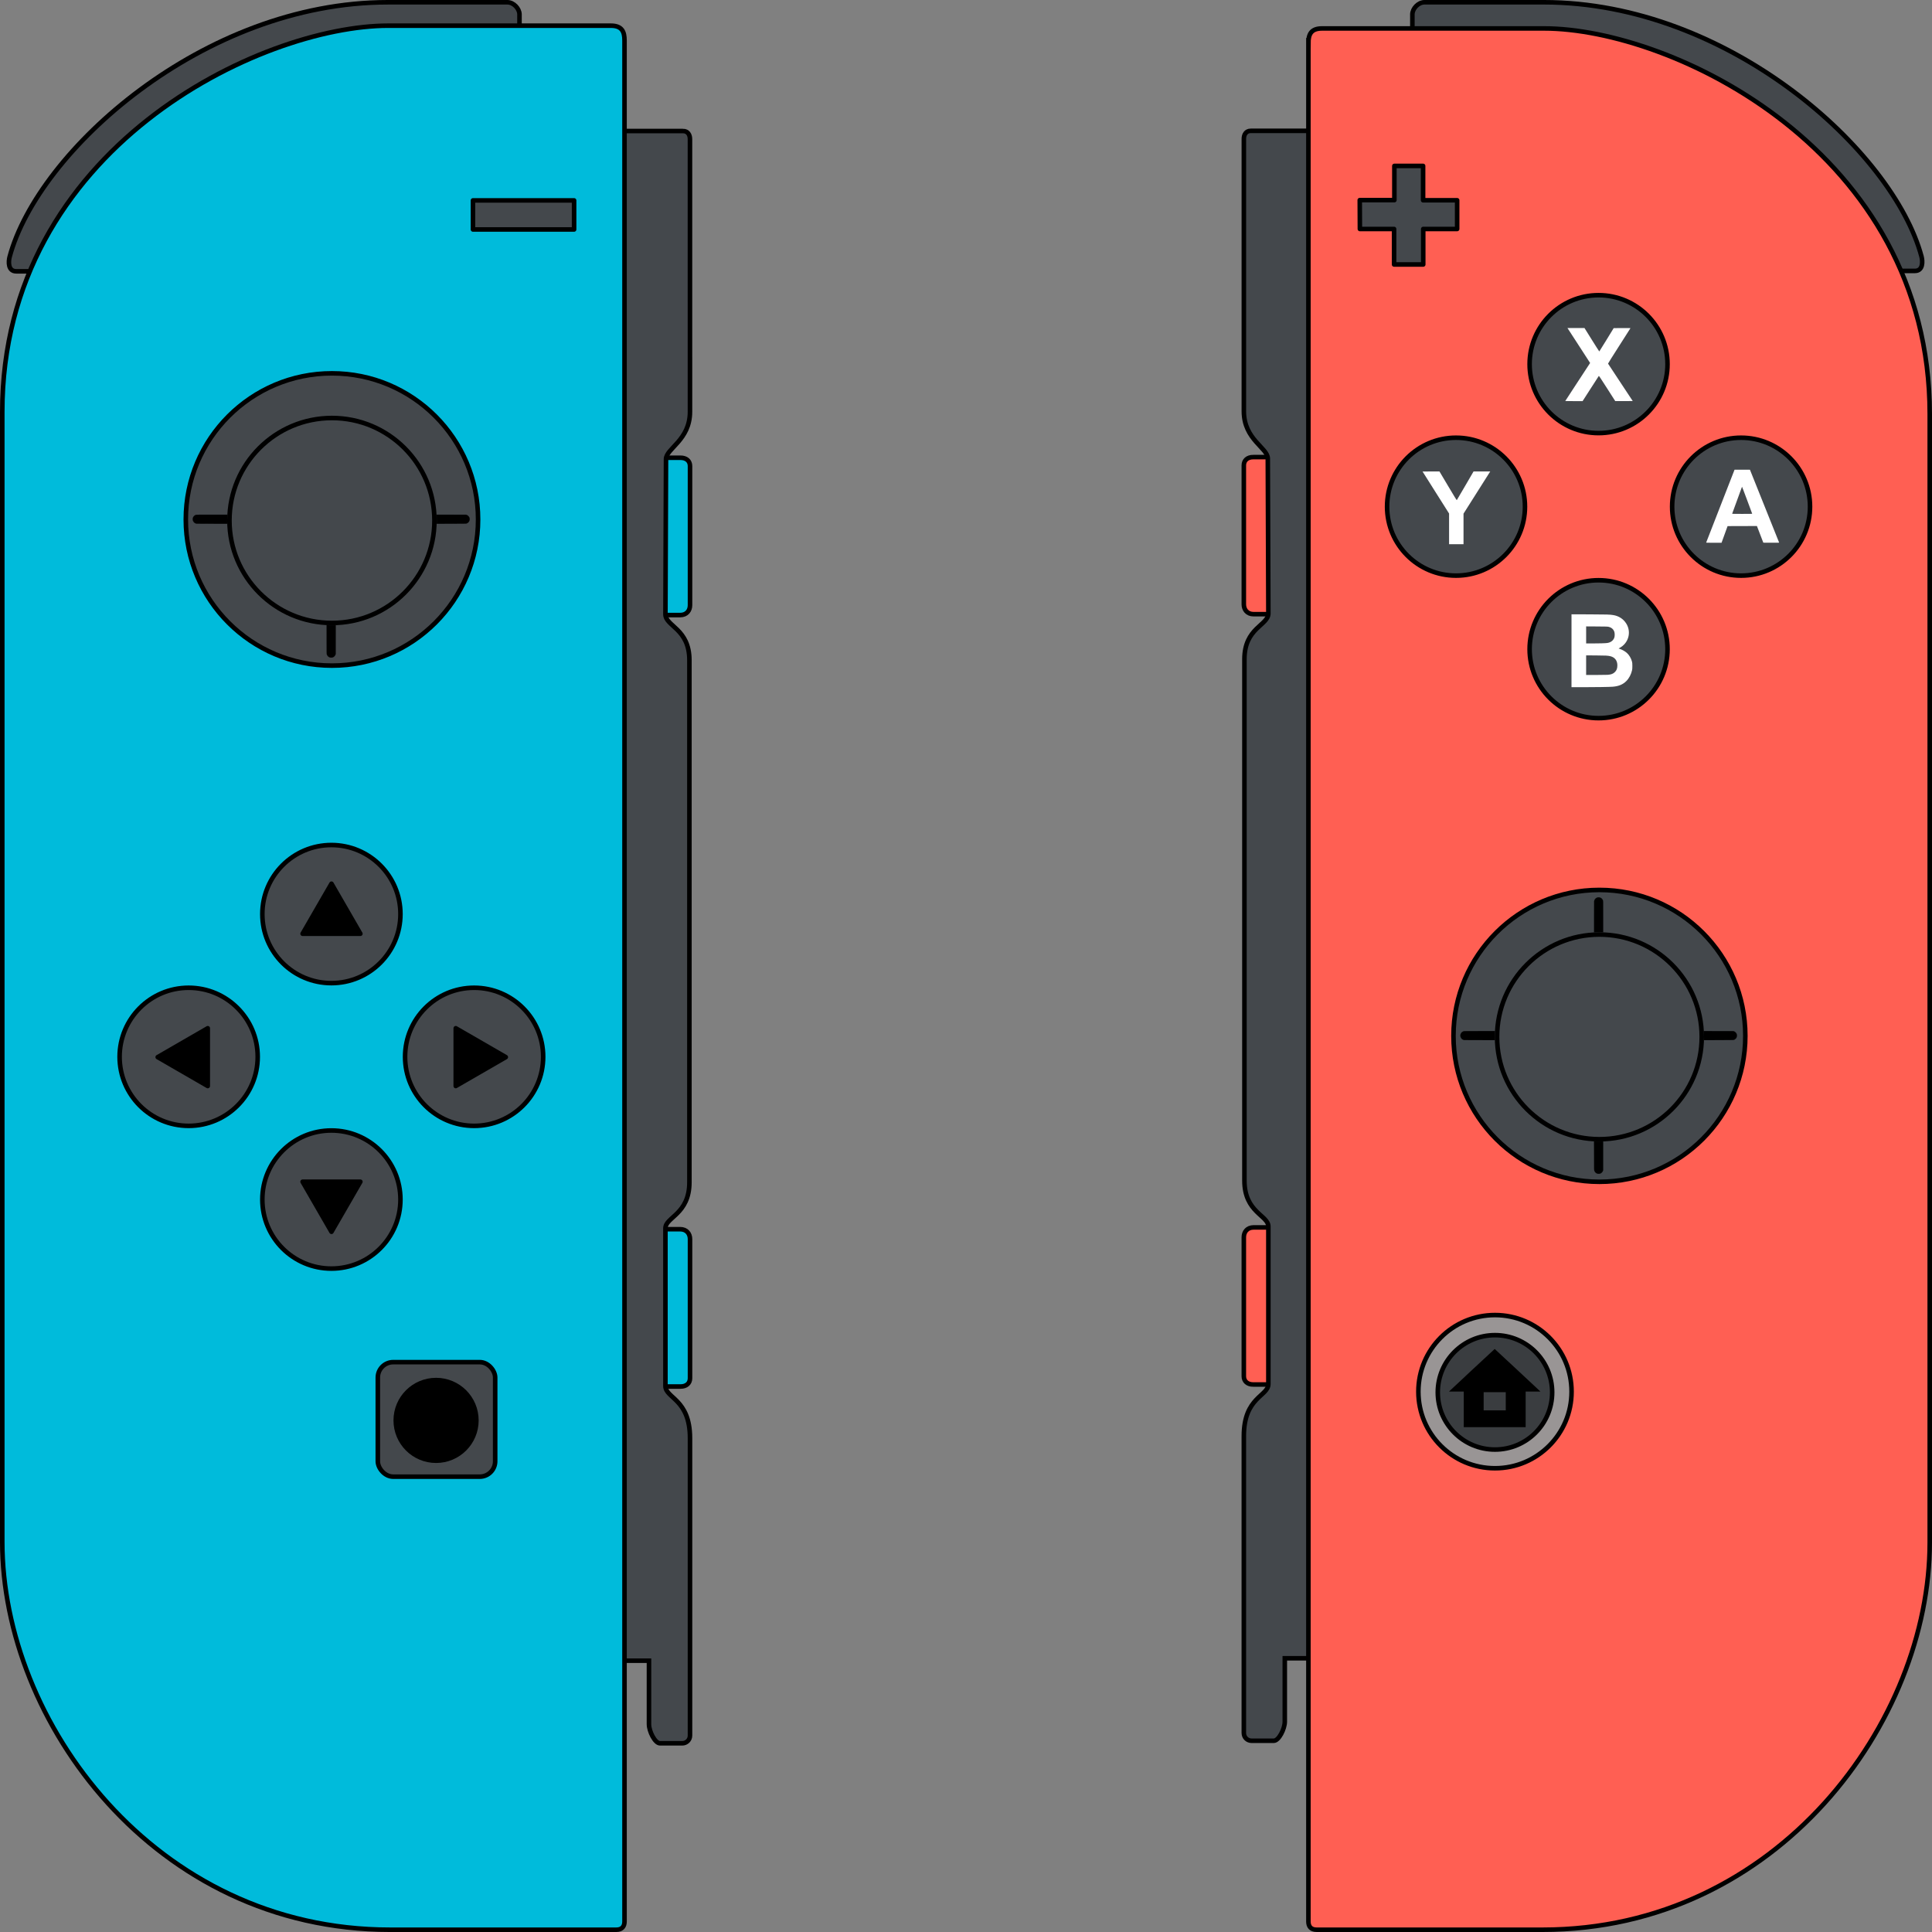 <?xml version="1.0" encoding="UTF-8" standalone="no"?>
<!-- Created with Inkscape (http://www.inkscape.org/) -->

<svg
   width="1000"
   height="1000"
   viewBox="0 0 264.583 264.583"
   version="1.1"
   id="svg1"
   xmlns="http://www.w3.org/2000/svg"
   xmlns:svg="http://www.w3.org/2000/svg">
  <rect x="0" y="0" width="264.583" height="264.583" fill="#808080" stroke="none"/>
  <defs
     id="defs1" />
  <style
     type="text/css"
     id="style1">
        .button{fill:#ffffff;}
        .button2{fill:#44484c;}
    </style>
  <g
     id="layer1">
    <path
       id="path3828"
       d="m 93.198,62.688 h -2.621 v 21.545 h 2.566 c 0.896,0 1.352,-0.625 1.352,-1.352 V 63.819 c 0,-0.69 -0.505,-1.131 -1.297,-1.131 z"
       style="fill:#00bbdb;fill-opacity:1;stroke:#000000;stroke-width:0.624px;stroke-linecap:butt;stroke-linejoin:miter;stroke-opacity:1" />
    <path
       style="fill:#00bbdb;fill-opacity:1;stroke:#000000;stroke-width:0.624px;stroke-linecap:butt;stroke-linejoin:miter;stroke-opacity:1"
       d="m 93.198,189.882 h -2.621 v -21.545 h 2.566 c 0.896,0 1.352,0.625 1.352,1.352 v 19.062 c 0,0.69 -0.505,1.131 -1.297,1.131 z"
       id="path3830" />
    <path
       id="path3826"
       d="M 93.529,17.943 H 84.784 V 227.428 h 4.092 v 8.7 c 0,0.972 0.817,2.612 1.508,2.612 h 3.047 c 0.559,0 1.062,-0.432 1.062,-1.062 v -40.726 c 0,-5.38 -3.364,-5.446 -3.364,-7.145 v -21.6 c 0,-1.533 3.283,-1.91 3.283,-6.29 V 90.413 c 0,-4.342 -3.283,-4.634 -3.283,-6.29 l 0.078,-21.242 c 0,-1.463 3.283,-2.59 3.283,-6.483 l -0.002,-37.332 c 0.005,-0.613 -0.296,-1.124 -0.959,-1.124 z"
       style="fill:#44484c;fill-opacity:1;stroke:#000000;stroke-width:0.624px;stroke-linecap:butt;stroke-linejoin:miter;stroke-opacity:1" />
    <path
       id="LeftShoulder"
       class="button2"
       d="M 71.142,4.584 V 1.97 c 0,-0.785 -0.801,-1.658 -1.658,-1.658 H 53.098 c -25.277,0 -47.902,20.388 -51.779,34.859 -0.177,0.66 -0.24,1.986 0.91,1.986 h 2.91 z"
       style="fill-opacity:1;stroke:#000000;stroke-width:0.624px;stroke-linecap:butt;stroke-linejoin:miter;stroke-opacity:1" />
    <path
       id="path3925"
       d="M 85.525,5.545 V 263.15 c 0,0.639 -0.316,1.122 -1.122,1.122 H 53.417 c -32.259,0 -53.105,-28.525 -53.105,-53.105 V 56.398 C 0.312,20.266 35.745,3.516 53.195,3.516 h 30.456 c 1.552,0 1.874,0.854 1.874,2.029 z"
       style="display:inline;fill:#00bbdb;fill-opacity:1;stroke:#000000;stroke-width:0.624px;stroke-linecap:butt;stroke-linejoin:miter;stroke-opacity:1" />
    <circle
       id="path3871"
       style="fill:#44484c;fill-opacity:1;stroke:#000000;stroke-width:0.624;stroke-linecap:round;stroke-linejoin:round;stroke-miterlimit:4;stroke-dasharray:none;stroke-opacity:1"
       cx="45.383"
       cy="125.181"
       r="9.457" />
    <circle
       style="fill:#44484c;fill-opacity:1;stroke:#000000;stroke-width:0.624;stroke-linecap:round;stroke-linejoin:round;stroke-miterlimit:4;stroke-dasharray:none;stroke-opacity:1"
       id="path3873"
       cx="45.383"
       cy="164.275"
       r="9.457" />
    <circle
       style="fill:#44484c;fill-opacity:1;stroke:#000000;stroke-width:0.624;stroke-linecap:round;stroke-linejoin:round;stroke-miterlimit:4;stroke-dasharray:none;stroke-opacity:1"
       id="path3875"
       transform="rotate(90)"
       cx="144.728"
       cy="-25.836"
       r="9.457" />
    <circle
       transform="rotate(90)"
       id="path3877"
       style="fill:#44484c;fill-opacity:1;stroke:#000000;stroke-width:0.624;stroke-linecap:round;stroke-linejoin:round;stroke-miterlimit:4;stroke-dasharray:none;stroke-opacity:1"
       cx="144.728"
       cy="-64.93"
       r="9.457" />
    <rect
       style="fill-opacity:1;stroke:#000000;stroke-width:0.624;stroke-linecap:round;stroke-linejoin:round;stroke-miterlimit:4;stroke-dasharray:none;stroke-opacity:1"
       id="Back"
       class="button2"
       width="13.85"
       height="3.979"
       x="64.771"
       y="27.446" />
    <circle
       id="path3907"
       style="fill:#44484c;fill-opacity:1;stroke:#000000;stroke-width:0.624;stroke-linecap:round;stroke-linejoin:round;stroke-miterlimit:4;stroke-dasharray:none;stroke-opacity:1"
       cx="45.459"
       cy="71.141"
       r="20.014" />
    <circle
       style="fill:#44484c;fill-opacity:1;stroke:#000000;stroke-width:0.624;stroke-linecap:round;stroke-linejoin:round;stroke-miterlimit:4;stroke-dasharray:none;stroke-opacity:1"
       id="path3909"
       cx="45.459"
       cy="71.28"
       r="14.035" />
    <path
       id="path3913"
       d="m 45.284,90.059 c -0.243,-0.027 -0.452,-0.208 -0.529,-0.457 -0.014,-0.05 -0.017,-0.206 -0.019,-2.022 l -0.002,-1.968 0.144,0.008 c 0.079,0.004 0.358,0.008 0.62,0.008 h 0.476 l -0.002,1.97 -0.002,1.97 -0.021,0.063 c -0.065,0.191 -0.216,0.34 -0.407,0.404 -0.062,0.021 -0.18,0.032 -0.255,0.023 v 0 z"
       style="fill:#000000;fill-opacity:1;stroke:#000000;stroke-width:0.02;stroke-linecap:round;stroke-linejoin:round;stroke-miterlimit:4;stroke-dasharray:none;stroke-opacity:1" />
    <path
       id="path3915"
       d="m 59.807,71.322 c 0,-0.221 -0.005,-0.5 -0.007,-0.62 l -0.007,-0.217 2.017,0.003 2.017,0.003 0.071,0.026 c 0.269,0.098 0.436,0.346 0.418,0.62 -0.009,0.152 -0.07,0.286 -0.175,0.394 -0.083,0.085 -0.161,0.13 -0.305,0.176 -0.031,0.009 -0.444,0.013 -2.034,0.015 l -1.995,0.003 v -0.403 0 z"
       style="fill:#000000;fill-opacity:1;stroke:#000000;stroke-width:0.02;stroke-linecap:round;stroke-linejoin:round;stroke-miterlimit:4;stroke-dasharray:none;stroke-opacity:1" />
    <path
       id="path3917"
       d="m 26.928,71.714 c -0.134,-0.018 -0.265,-0.085 -0.361,-0.187 -0.333,-0.352 -0.165,-0.913 0.307,-1.028 0.044,-0.011 0.43,-0.013 2.153,-0.013 l 2.1,-3.59e-4 -0.007,0.207 c -0.005,0.114 -0.007,0.393 -0.007,0.619 v 0.412 l -2.063,-0.001 c -1.135,-6.38e-4 -2.089,-0.005 -2.121,-0.009 z"
       style="fill:#000000;fill-opacity:1;stroke:#000000;stroke-width:0.02;stroke-linecap:round;stroke-linejoin:round;stroke-miterlimit:4;stroke-dasharray:none;stroke-opacity:1" />
    <rect
       style="fill:#44484c;fill-opacity:1;stroke:#000000;stroke-width:0.624;stroke-linecap:round;stroke-linejoin:round;stroke-miterlimit:4;stroke-dasharray:none;stroke-opacity:1"
       id="rect3919"
       width="16.073"
       height="15.683"
       x="51.74"
       y="186.542"
       ry="2.107" />
    <circle
       style="fill:#000000;stroke:#000000;stroke-width:0.624;stroke-linecap:round;stroke-linejoin:round;stroke-miterlimit:4;stroke-dasharray:none;stroke-opacity:1"
       id="path3921"
       cx="59.719"
       cy="194.52"
       r="5.52" />
    <path
       style="stroke:#000000;stroke-width:0.905;stroke-linecap:round;stroke-linejoin:round;stroke-miterlimit:4;stroke-dasharray:none;stroke-opacity:1"
       id="DpadRight"
       d="m 134.973,862.558 0,-11.468 9.932,5.734 z"
       transform="matrix(0.69,0,0,0.69,-30.717,-446.437)" />
    <path
       transform="matrix(-0.69,0,0,0.69,121.583,-446.437)"
       d="m 134.973,862.558 0,-11.468 9.932,5.734 z"
       id="DpadLeft"
       style="stroke:#000000;stroke-width:0.905;stroke-linecap:round;stroke-linejoin:round;stroke-miterlimit:4;stroke-dasharray:none;stroke-opacity:1" />
    <path
       transform="matrix(0,-0.69,0.69,0,-545.813,221.005)"
       d="m 134.973,862.558 0,-11.468 9.932,5.734 z"
       id="DpadUp"
       style="stroke:#000000;stroke-width:0.905;stroke-linecap:round;stroke-linejoin:round;stroke-miterlimit:4;stroke-dasharray:none;stroke-opacity:1" />
    <path
       style="stroke:#000000;stroke-width:0.905;stroke-linecap:round;stroke-linejoin:round;stroke-miterlimit:4;stroke-dasharray:none;stroke-opacity:1"
       id="DpadDown"
       d="m 134.973,862.558 0,-11.468 9.932,5.734 z"
       transform="matrix(0,0.69,0.69,0,-545.813,68.705)" />
    <path
       style="fill:#ff5f53;fill-opacity:1;stroke:#000000;stroke-width:0.623px;stroke-linecap:butt;stroke-linejoin:miter;stroke-opacity:1"
       d="m 171.634,62.597 h 2.617 v 21.514 h -2.562 c -0.895,0 -1.35,-0.624 -1.35,-1.35 v -19.035 c 0,-0.689 0.504,-1.129 1.295,-1.129 z"
       id="path3822" />
    <path
       id="path3824"
       d="m 171.634,189.605 h 2.617 v -21.514 h -2.562 c -0.895,0 -1.35,0.624 -1.35,1.35 v 19.035 c 0,0.689 0.504,1.129 1.295,1.129 z"
       style="fill:#ff5f53;fill-opacity:1;stroke:#000000;stroke-width:0.623px;stroke-linecap:butt;stroke-linejoin:miter;stroke-opacity:1" />
    <path
       style="fill:#44484c;fill-opacity:1;stroke:#000000;stroke-width:0.623px;stroke-linecap:butt;stroke-linejoin:miter;stroke-opacity:1"
       d="m 171.303,17.917 h 8.732 V 227.097 h -4.086 v 8.687 c 0,0.971 -0.815,2.608 -1.506,2.608 h -3.042 c -0.558,0 -1.061,-0.431 -1.061,-1.061 V 196.666 c 0,-5.372 3.359,-5.438 3.359,-7.135 v -21.569 c 0,-1.531 -3.278,-1.907 -3.278,-6.281 V 90.281 c 0,-4.335 3.278,-4.627 3.278,-6.281 l -0.078,-21.211 c 0,-1.461 -3.278,-2.586 -3.278,-6.473 v -37.277 c -0.007,-0.612 0.296,-1.123 0.957,-1.123 z"
       id="path3820" />
    <path
       style="fill-opacity:1;stroke:#000000;stroke-width:0.623px;stroke-linecap:butt;stroke-linejoin:miter;stroke-opacity:1"
       d="M 193.421,4.577 V 1.967 c 0,-0.783 0.8,-1.656 1.656,-1.656 h 16.362 c 25.24,0 47.832,20.358 51.704,34.808 0.177,0.659 0.24,1.983 -0.909,1.983 h -2.906 z"
       class="button2"
       id="RightShoulder" />
    <path
       style="fill:#ff5f53;fill-opacity:1;stroke:#000000;stroke-width:0.623px;stroke-linecap:butt;stroke-linejoin:miter;stroke-opacity:1"
       d="M 179.183,5.921 V 263.152 c 0,0.638 0.315,1.12 1.12,1.12 h 30.941 c 32.212,0 53.028,-28.484 53.028,-53.028 V 56.701 c 0,-36.08 -35.382,-52.806 -52.806,-52.806 h -30.411 c -1.55,0 -1.872,0.853 -1.872,2.026 z"
       id="path3923" />
    <path
       style="fill-opacity:1;stroke:#000000;stroke-width:0.623px;stroke-linecap:round;stroke-linejoin:round;stroke-opacity:1"
       d="m 186.214,27.405 h 4.742 v -4.683 h 3.935 v 4.703 h 4.663 v 3.935 h -4.644 v 4.86 h -3.994 v -4.86 h -4.683 z"
       class="button2"
       id="Start" />
    <circle
       style="fill:#44484c;fill-opacity:1;stroke:#000000;stroke-width:0.623;stroke-linecap:round;stroke-linejoin:round;stroke-miterlimit:4;stroke-dasharray:none;stroke-opacity:1"
       id="path3095"
       cx="218.919"
       cy="49.868"
       r="9.443" />
    <circle
       id="path3865"
       style="fill:#44484c;fill-opacity:1;stroke:#000000;stroke-width:0.623;stroke-linecap:round;stroke-linejoin:round;stroke-miterlimit:4;stroke-dasharray:none;stroke-opacity:1"
       cx="218.919"
       cy="88.905"
       r="9.443" />
    <circle
       transform="rotate(90)"
       id="path3867"
       style="fill:#44484c;fill-opacity:1;stroke:#000000;stroke-width:0.623;stroke-linecap:round;stroke-linejoin:round;stroke-miterlimit:4;stroke-dasharray:none;stroke-opacity:1"
       cx="69.387"
       cy="-199.4"
       r="9.443" />
    <circle
       style="fill:#44484c;fill-opacity:1;stroke:#000000;stroke-width:0.623;stroke-linecap:round;stroke-linejoin:round;stroke-miterlimit:4;stroke-dasharray:none;stroke-opacity:1"
       id="path3869"
       transform="rotate(90)"
       cx="69.387"
       cy="-238.437"
       r="9.443" />
    <circle
       id="path3879"
       style="fill:#999595;fill-opacity:1;stroke:#000000;stroke-width:0.623;stroke-linecap:round;stroke-linejoin:round;stroke-miterlimit:4;stroke-dasharray:none;stroke-opacity:1"
       cx="204.733"
       cy="190.584"
       r="10.49" />
    <circle
       style="fill:#3a3d40;fill-opacity:1;stroke:#000000;stroke-width:0.623;stroke-linecap:round;stroke-linejoin:round;stroke-miterlimit:4;stroke-dasharray:none;stroke-opacity:1"
       id="path3881"
       cx="204.733"
       cy="190.68"
       r="7.834" />
    <path
       style="fill:#000000;stroke:#000000;stroke-width:0.623;stroke-linecap:butt;stroke-linejoin:miter;stroke-miterlimit:4;stroke-dasharray:none;stroke-opacity:1"
       d="m 199.222,190.262 h 1.548 v 4.873 c 2.595,0 5.496,0 7.855,0 v -4.873 h 1.548 c -1.706,-1.586 -4.001,-3.752 -5.476,-5.101 -1.784,1.64 -3.665,3.41 -5.476,5.101 z m 3.65,0.082 c 1.208,0 2.556,0 3.65,0 v 3.113 c -1.206,0 -2.554,0 -3.65,0 z"
       id="path3883" />
    <circle
       style="fill:#44484c;fill-opacity:1;stroke:#000000;stroke-width:0.623;stroke-linecap:round;stroke-linejoin:round;stroke-miterlimit:4;stroke-dasharray:none;stroke-opacity:1"
       id="path3888"
       cx="219.035"
       cy="141.86"
       r="19.985" />
    <circle
       id="path3892"
       style="fill:#44484c;fill-opacity:1;stroke:#000000;stroke-width:0.623;stroke-linecap:round;stroke-linejoin:round;stroke-miterlimit:4;stroke-dasharray:none;stroke-opacity:1"
       cx="219.035"
       cy="141.999"
       r="14.014" />
    <path
       style="fill:#000000;stroke:#000000;stroke-width:0.019;stroke-linecap:round;stroke-linejoin:round;stroke-miterlimit:4;stroke-dasharray:none;stroke-opacity:1"
       d="m 218.311,125.584 c 1.4e-4,-1.337 0.007,-2.127 0.009,-2.169 0.019,-0.129 0.082,-0.252 0.18,-0.35 0.296,-0.296 0.8,-0.208 0.983,0.172 0.069,0.142 0.064,-0.03 0.064,2.317 l 1.4e-4,2.12 -0.437,-5.2e-4 c -0.24,-2.8e-4 -0.519,0.002 -0.618,0.007 l -0.181,0.007 1.9e-4,-2.103 z"
       id="path3899" />
    <path
       style="fill:#000000;fill-opacity:1;stroke:#000000;stroke-width:0.019;stroke-linecap:round;stroke-linejoin:round;stroke-miterlimit:4;stroke-dasharray:none;stroke-opacity:1"
       d="m 218.86,160.751 c -0.243,-0.027 -0.452,-0.208 -0.528,-0.456 -0.014,-0.05 -0.017,-0.206 -0.019,-2.019 l -0.007,-1.965 0.144,0.007 c 0.079,0.005 0.358,0.007 0.619,0.007 h 0.475 v 1.967 1.967 l -0.021,0.063 c -0.065,0.19 -0.215,0.34 -0.406,0.404 -0.062,0.021 -0.18,0.032 -0.254,0.024 v 0 z"
       id="path3901" />
    <path
       style="fill:#000000;fill-opacity:1;stroke:#000000;stroke-width:0.019;stroke-linecap:round;stroke-linejoin:round;stroke-miterlimit:4;stroke-dasharray:none;stroke-opacity:1"
       d="m 233.362,142.041 c 0,-0.221 -0.007,-0.5 -0.007,-0.619 l -0.007,-0.217 2.014,0.002 2.014,0.002 0.071,0.026 c 0.269,0.098 0.436,0.346 0.418,0.62 -0.009,0.152 -0.07,0.285 -0.175,0.393 -0.083,0.085 -0.161,0.13 -0.304,0.175 -0.031,0.009 -0.443,0.014 -2.031,0.017 l -1.992,0.002 v -0.402 0 z"
       id="path3903" />
    <path
       style="fill:#000000;fill-opacity:1;stroke:#000000;stroke-width:0.019;stroke-linecap:round;stroke-linejoin:round;stroke-miterlimit:4;stroke-dasharray:none;stroke-opacity:1"
       d="m 200.531,142.433 c -0.134,-0.019 -0.265,-0.085 -0.36,-0.186 -0.332,-0.351 -0.165,-0.912 0.307,-1.027 0.044,-0.012 0.43,-0.014 2.15,-0.014 l 2.097,-3.6e-4 -0.007,0.207 c -0.007,0.114 -0.007,0.392 -0.007,0.618 v 0.411 l -2.06,-0.001 c -1.133,-6.4e-4 -2.086,-0.005 -2.118,-0.009 z"
       id="path3905" />
    <path
       style="stroke:none;stroke-width:0.623"
       d="m 214.357,54.922 c 0,-0.007 0.766,-1.181 1.703,-2.612 l 1.703,-2.601 -1.51,-2.332 c -0.83,-1.282 -1.529,-2.359 -1.552,-2.392 l -0.042,-0.06 h 1.168 1.168 l 1.002,1.606 c 0.551,0.883 1.011,1.603 1.023,1.599 0.012,-0.007 0.46,-0.724 0.996,-1.601 l 0.975,-1.593 1.151,-0.007 c 0.633,-0.007 1.151,0 1.151,0.007 0,0.007 -0.694,1.095 -1.542,2.419 -0.883,1.378 -1.538,2.422 -1.533,2.442 0.007,0.019 0.768,1.177 1.695,2.572 0.927,1.396 1.686,2.543 1.686,2.55 0,0.007 -0.538,0.012 -1.196,0.012 h -1.196 l -1.112,-1.738 c -0.898,-1.403 -1.117,-1.732 -1.139,-1.709 -0.014,0.016 -0.521,0.798 -1.124,1.739 l -1.098,1.71 h -1.188 c -0.654,0 -1.188,-0.007 -1.188,-0.011 z"
       id="X"
       class="button" />
    <path
       style="stroke:none;stroke-width:0.623"
       d="m 233.66,74.293 c 0.037,-0.099 3.781,-9.71 3.828,-9.829 l 0.054,-0.137 h 1.054 1.054 l 1.993,4.975 c 1.096,2.736 1.998,4.987 2.004,5.002 0.009,0.022 -0.209,0.026 -1.077,0.021 l -1.088,-0.006 -0.438,-1.141 -0.438,-1.141 -2.009,0.006 -2.009,0.006 -0.414,1.141 -0.414,1.141 h -1.057 c -0.998,0 -1.056,-0.006 -1.043,-0.038 z m 6.297,-3.943 c -0.007,-0.015 -0.318,-0.856 -0.694,-1.868 -0.376,-1.013 -0.69,-1.833 -0.698,-1.824 -0.012,0.013 -0.814,2.211 -1.349,3.692 -0.007,0.021 0.276,0.027 1.371,0.027 1.096,0 1.379,-0.006 1.37,-0.027 z"
       id="A"
       class="button" />
    <path
       style="stroke:none;stroke-width:0.623"
       d="m 215.214,89.12 v -4.993 l 2.468,0.009 c 2.461,0.012 2.726,0.019 3.22,0.093 0.749,0.114 1.363,0.496 1.769,1.101 0.617,0.92 0.517,2.119 -0.243,2.925 -0.177,0.188 -0.347,0.319 -0.583,0.452 l -0.184,0.103 0.149,0.049 c 0.362,0.119 0.746,0.339 1.003,0.575 0.302,0.276 0.562,0.715 0.675,1.139 0.052,0.193 0.057,0.255 0.059,0.618 0,0.315 -0.007,0.443 -0.038,0.583 -0.126,0.573 -0.403,1.105 -0.772,1.481 -0.471,0.48 -1.05,0.724 -1.876,0.791 -0.411,0.033 -2.416,0.064 -4.161,0.065 h -1.487 v -4.993 z m 4.976,3.293 c 0.461,-0.038 0.707,-0.132 0.95,-0.361 0.252,-0.238 0.356,-0.512 0.355,-0.935 0,-0.652 -0.354,-1.108 -0.968,-1.252 -0.355,-0.083 -0.564,-0.094 -1.953,-0.104 l -1.357,-0.009 v 1.342 1.342 h 1.357 c 0.746,-1.9e-4 1.473,-0.009 1.615,-0.021 v 0 z m -0.803,-4.314 c 0.728,-0.021 0.873,-0.042 1.136,-0.166 0.274,-0.13 0.468,-0.346 0.559,-0.625 0.062,-0.191 0.062,-0.58 -6.4e-4,-0.773 -0.118,-0.363 -0.388,-0.598 -0.802,-0.696 -0.129,-0.031 -0.356,-0.037 -1.605,-0.045 l -1.455,-0.009 v 1.168 1.168 h 0.757 c 0.417,0 1.052,-0.009 1.411,-0.019 v 0 z"
       id="B"
       class="button" />
    <path
       style="stroke:none;stroke-width:0.623"
       d="m 198.448,72.425 v -2.1 l -1.816,-2.871 c -0.999,-1.579 -1.816,-2.874 -1.816,-2.879 0,-0.006 0.521,-0.009 1.158,-0.009 l 1.158,2.5e-4 1.174,1.977 c 0.873,1.47 1.18,1.97 1.198,1.951 0.014,-0.014 0.535,-0.904 1.16,-1.977 l 1.136,-1.952 h 1.142 1.142 l -0.031,0.049 c -0.017,0.027 -0.84,1.327 -1.829,2.889 l -1.798,2.84 v 2.091 2.091 h -0.989 -0.989 v -2.1 z"
       id="Y"
       class="button" />
  </g>
</svg>
